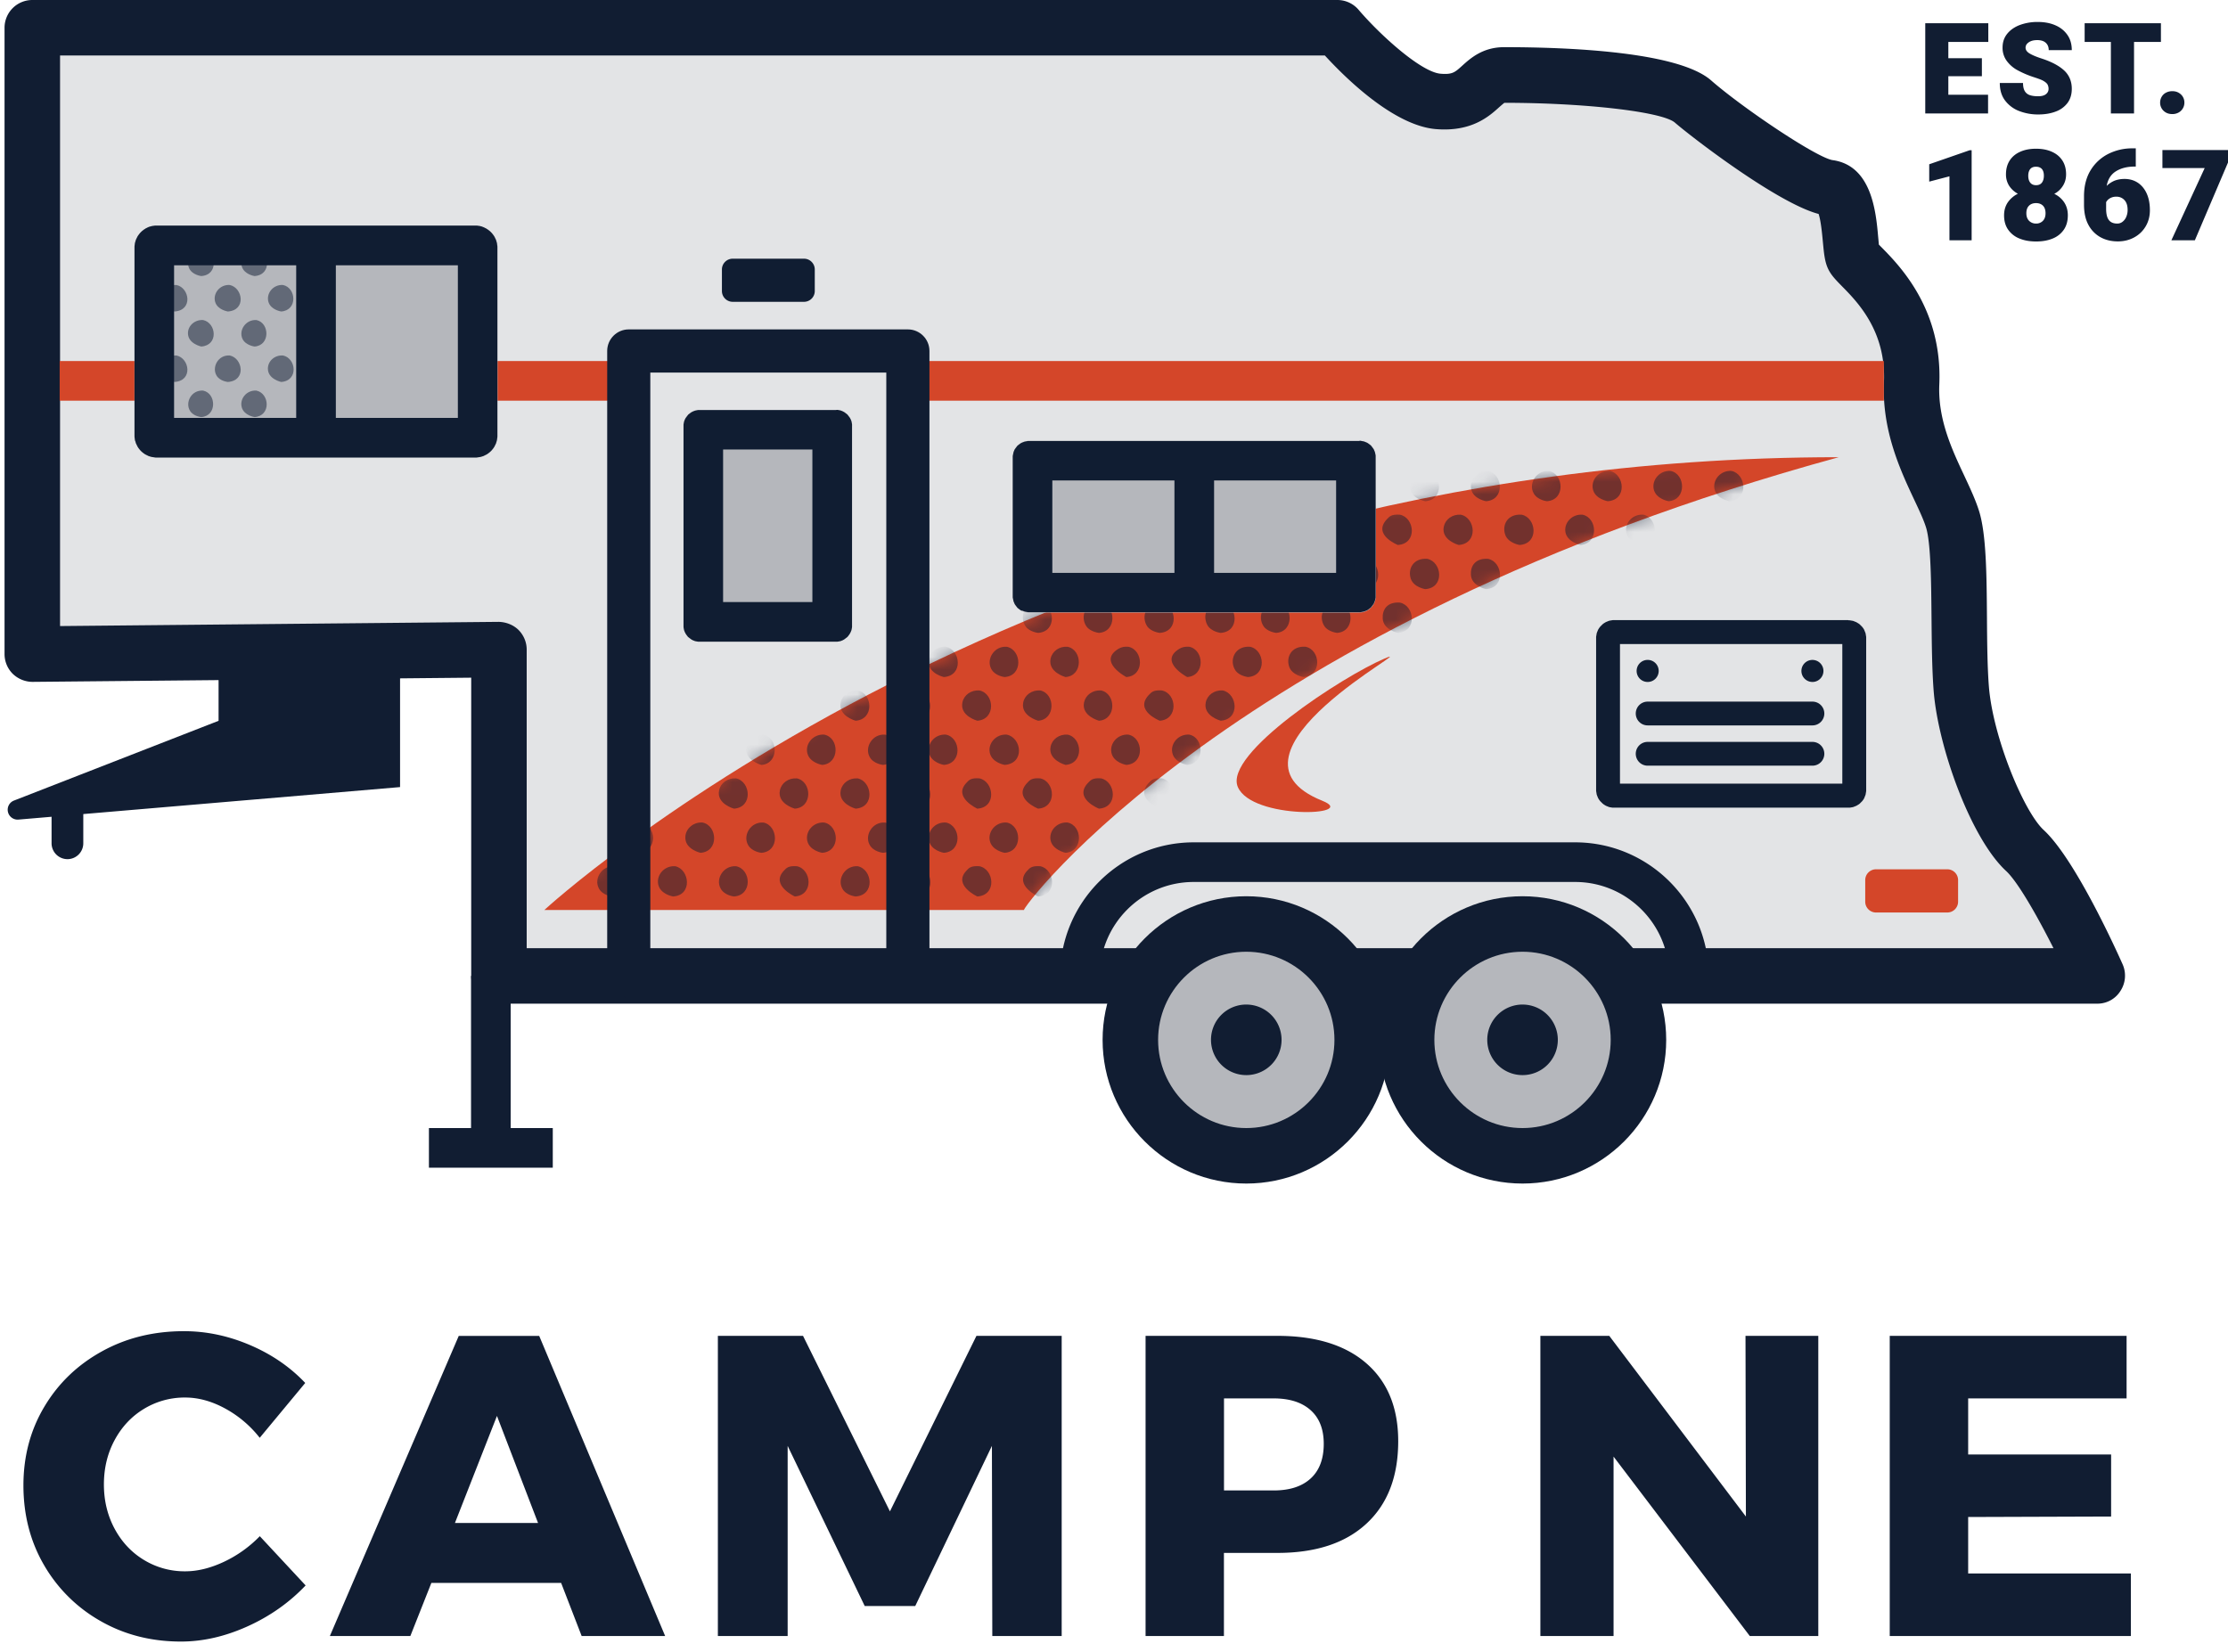 <svg width="178" height="132" viewBox="0 0 178 132" fill="none" xmlns="http://www.w3.org/2000/svg"><path d="M20.75 114.889a8.92 8.92 0 0 0-2.769-2.344c-1.07-.582-2.135-.874-3.18-.874a6.24 6.24 0 0 0-3.3.906c-.995.602-1.774 1.438-2.344 2.496-.57 1.058-.856 2.242-.856 3.541s.286 2.477.856 3.541c.57 1.058 1.349 1.894 2.344 2.496a6.24 6.24 0 0 0 3.3.906c.982 0 2.008-.253 3.079-.754a9.792 9.792 0 0 0 2.876-2.052l3.661 3.934c-1.298 1.368-2.844 2.458-4.637 3.269-1.793.81-3.566 1.216-5.321 1.216-2.37 0-4.517-.545-6.43-1.641a12.067 12.067 0 0 1-4.517-4.479c-1.096-1.887-1.64-4.016-1.64-6.36 0-2.325.557-4.422 1.678-6.297 1.122-1.875 2.648-3.338 4.6-4.415 1.95-1.077 4.13-1.609 6.55-1.609 1.78 0 3.535.367 5.27 1.108 1.736.742 3.206 1.749 4.416 3.029l-3.636 4.383zm15.596 6.804h6.639l-3.282-8.552-3.357 8.552zm10.123 9.033l-1.64-4.244H34.464l-1.68 4.244h-6.43l10.295-23.977h6.43l10.06 23.977h-6.67zm10.883-23.983h6.804l6.943 14.025 6.911-14.025h6.81v23.983h-5.543l-.031-15.191-6.126 12.797h-4.035l-6.158-12.797v15.191h-5.575v-23.983zm44.402 12.353c1.279 0 2.261-.317 2.958-.957.697-.64 1.045-1.565 1.045-2.768 0-1.166-.348-2.059-1.045-2.686-.697-.627-1.679-.944-2.958-.944h-3.966v7.355h3.966zm.304-12.353c3.053 0 5.429.734 7.114 2.204 1.685 1.47 2.534 3.541 2.534 6.208 0 2.826-.843 5.024-2.534 6.589-1.685 1.564-4.061 2.343-7.114 2.343h-4.276v6.639h-6.26v-23.983h10.536zm37.394 0h5.816v23.983h-5.474l-10.883-14.335v14.335h-5.847v-23.983h5.505l10.915 14.437-.032-14.437zm11.523 0h18.923v4.998h-12.657v4.479h11.421v4.96l-11.421.038v4.51h12.999v4.998h-19.265v-23.983zm4.682-103.392V4.65h2.68v1.438h-2.68V7.57h3.174v1.495h-5.018V1.856h5.037v1.495h-3.193zm6.804 2.806a7.69 7.69 0 0 1-1.261-.538 2.598 2.598 0 0 1-.868-.741 1.742 1.742 0 0 1-.342-1.083c0-.419.12-.78.361-1.084.241-.304.577-.544 1.007-.71a4.032 4.032 0 0 1 1.451-.246c.526 0 .995.088 1.4.266.412.177.729.437.963.773.234.335.348.74.348 1.21h-1.843c0-.241-.076-.437-.235-.583-.158-.146-.386-.216-.677-.216-.197 0-.368.026-.507.083a.829.829 0 0 0-.323.222.476.476 0 0 0-.108.297c0 .184.108.336.317.463.209.126.532.266.963.405.798.26 1.393.577 1.805.957.406.38.608.874.608 1.463 0 .437-.107.805-.329 1.115a2.047 2.047 0 0 1-.938.697c-.405.158-.874.24-1.419.24a4.173 4.173 0 0 1-1.495-.266 2.543 2.543 0 0 1-1.134-.83c-.291-.373-.437-.848-.437-1.418h1.856c0 .266.045.481.133.633a.722.722 0 0 0 .393.33c.178.063.399.095.678.095.285 0 .5-.057.633-.172a.514.514 0 0 0 .203-.418.719.719 0 0 0-.088-.36c-.058-.096-.178-.197-.349-.292-.171-.095-.418-.177-.766-.292zm10.18-2.806h-2.148v5.714h-1.85V3.351h-2.096V1.856h6.094v1.495zm.906 3.934c.19 0 .354.038.5.12.146.083.26.19.342.324a.89.89 0 0 1 .127.468.895.895 0 0 1-.469.798 1.01 1.01 0 0 1-.5.12c-.184 0-.355-.037-.501-.12a.895.895 0 0 1-.469-.798c0-.17.045-.33.127-.468a.837.837 0 0 1 .342-.324c.146-.076.311-.12.501-.12zm-17.801 11.916v-5.112l-1.616.424v-1.387l3.231-1.121h.158V19.2h-1.773zm6.924-1.337a.724.724 0 0 0 .544-.221c.14-.146.209-.349.209-.602 0-.26-.069-.463-.202-.602-.14-.14-.323-.21-.558-.21-.234 0-.424.07-.563.21-.14.14-.21.336-.21.602 0 .253.07.45.216.602a.77.77 0 0 0 .564.221zm-.013-4.542c-.203 0-.355.064-.456.184-.101.127-.159.304-.159.532 0 .235.051.418.159.557.108.134.26.203.469.203.202 0 .361-.07.462-.203.101-.133.158-.316.158-.557 0-.228-.05-.405-.158-.532-.108-.12-.266-.184-.475-.184zm1.463 2.167c.342.164.608.399.799.69.19.292.285.634.285 1.027 0 .456-.108.842-.323 1.152a1.95 1.95 0 0 1-.894.704c-.38.158-.823.234-1.317.234-.501 0-.938-.076-1.324-.234a1.984 1.984 0 0 1-.906-.704c-.222-.31-.33-.696-.33-1.152 0-.387.095-.729.292-1.027a2.09 2.09 0 0 1 .811-.697 1.926 1.926 0 0 1-.704-.646 1.682 1.682 0 0 1-.247-.906c0-.437.102-.804.304-1.115.203-.31.488-.538.849-.696.361-.159.78-.235 1.242-.235.475 0 .893.076 1.254.235.361.158.646.386.849.696.203.305.304.678.304 1.115 0 .343-.082.64-.247.906a1.782 1.782 0 0 1-.697.653zm5.03 2.375a.653.653 0 0 0 .425-.145.939.939 0 0 0 .297-.393 1.39 1.39 0 0 0 .108-.545c0-.348-.082-.608-.253-.792a.84.84 0 0 0-.653-.272.95.95 0 0 0-.494.12.806.806 0 0 0-.317.317v.52c0 .411.07.715.216.905.139.19.367.285.671.285zm.57-3.566c.425 0 .786.107 1.096.317.304.209.539.506.703.88.165.38.241.811.241 1.305 0 .469-.108.893-.329 1.273-.222.38-.526.678-.919.894-.393.215-.83.323-1.311.323-.513 0-.976-.108-1.381-.33a2.42 2.42 0 0 1-.969-.988c-.241-.443-.355-.982-.355-1.615v-.672c0-.83.184-1.533.545-2.11a3.485 3.485 0 0 1 1.425-1.292 4.233 4.233 0 0 1 1.869-.43h.298v1.457h-.095c-.577 0-1.071.12-1.476.367-.406.247-.659.64-.754 1.178.171-.17.38-.31.614-.412.241-.095.507-.145.798-.145zm5.632 4.903h-1.875l2.661-5.771h-3.377v-1.438H178v.994l-2.648 6.215z" fill="#111D32"/><path fill-rule="evenodd" clip-rule="evenodd" d="M39.862 51.914l-37.28.355V2.217h104.265s4.783 5.632 8.077 5.892c3.288.26 3.25-2.11 5.239-2.11 1.995 0 12.821.133 15.083 2.103 2.255 1.977 8.831 6.633 10.826 6.893 1.989.26 1.603 4.776 1.989 5.549.425.855 4.935 3.776 4.663 10.079-.209 4.713 2.496 8.336 3.275 10.896.779 2.559.348 9.4.691 13.582.348 4.18 2.825 10.788 5.08 12.866 2.249 2.078 5.79 10.009 5.79 10.009H39.862V51.914z" fill="#E3E4E6"/><path d="M167.566 80.2H39.862a2.22 2.22 0 0 1-2.217-2.218V54.151l-35.039.335a2.293 2.293 0 0 1-1.583-.64 2.23 2.23 0 0 1-.66-1.577V2.217A2.22 2.22 0 0 1 2.582 0h104.266c.652 0 1.267.285 1.691.78 1.761 2.064 5.017 4.991 6.557 5.111.937.076 1.134-.107 1.723-.64.652-.589 1.641-1.482 3.345-1.482 5.042 0 13.898.342 16.54 2.655 2.496 2.185 8.305 6.094 9.673 6.366 3.161.412 3.497 4.143 3.675 6.151.019.19.038.425.057.608l.215.216c1.457 1.482 4.871 4.954 4.612 10.953-.121 2.787 1.007 5.194 2.008 7.323.462.988.899 1.926 1.178 2.825.57 1.863.596 5.087.621 8.495.013 1.964.032 3.991.158 5.543.336 4.042 2.788 9.952 4.371 11.416 2.465 2.274 5.689 9.344 6.31 10.737a2.229 2.229 0 0 1-.165 2.11 2.161 2.161 0 0 1-1.85 1.032zM42.079 75.764h121.978c-1.318-2.61-2.857-5.309-3.782-6.164-2.806-2.59-5.41-9.819-5.784-14.31-.139-1.717-.158-3.833-.177-5.879-.025-2.806-.051-5.986-.431-7.24-.184-.603-.538-1.363-.95-2.237-1.096-2.331-2.591-5.53-2.42-9.4.177-4.068-2.109-6.4-3.345-7.653-.488-.5-.842-.856-1.089-1.343-.298-.596-.355-1.267-.444-2.192-.051-.539-.152-1.692-.342-2.25-3.3-.867-10.186-6.17-11.51-7.322-1.09-.856-7.19-1.559-13.595-1.559-.089.064-.266.222-.399.336-.824.748-2.211 1.99-5.043 1.768-3.376-.267-7.228-4.061-8.9-5.886H4.798v45.593l35.038-.336c.577.012 1.16.228 1.584.64.418.418.659.981.659 1.577v23.857z" fill="#111D32"/><path d="M108.828 83.323a9.262 9.262 0 1 0-18.518-.468 9.262 9.262 0 0 0 18.518.468z" fill="#B5B7BC"/><path d="M99.568 94.573c-6.329 0-11.479-5.15-11.479-11.478 0-6.329 5.15-11.48 11.479-11.48 6.328 0 11.479 5.151 11.479 11.48 0 6.328-5.151 11.478-11.479 11.478zm0-18.523c-3.883 0-7.044 3.161-7.044 7.044 0 3.884 3.16 7.045 7.044 7.045 3.883 0 7.044-3.161 7.044-7.044 0-3.884-3.161-7.045-7.044-7.045z" fill="#111D32"/><path fill-rule="evenodd" clip-rule="evenodd" d="M99.568 80.27a2.821 2.821 0 0 1 2.819 2.818 2.817 2.817 0 0 1-2.819 2.82 2.821 2.821 0 0 1-2.819-2.82 2.817 2.817 0 0 1 2.819-2.819z" fill="#111D32"/><path d="M130.903 83.327a9.262 9.262 0 1 0-18.518-.468 9.262 9.262 0 0 0 18.518.468z" fill="#B5B7BC"/><path d="M121.639 94.573c-6.329 0-11.479-5.15-11.479-11.478 0-6.329 5.15-11.48 11.479-11.48 6.328 0 11.478 5.151 11.478 11.48 0 6.328-5.143 11.478-11.478 11.478zm0-18.523c-3.884 0-7.045 3.161-7.045 7.044 0 3.884 3.161 7.045 7.045 7.045 3.883 0 7.044-3.161 7.044-7.044 0-3.884-3.161-7.045-7.044-7.045z" fill="#111D32"/><path fill-rule="evenodd" clip-rule="evenodd" d="M121.639 80.27a2.821 2.821 0 0 1 2.819 2.818 2.817 2.817 0 0 1-2.819 2.82 2.82 2.82 0 0 1-2.819-2.82 2.82 2.82 0 0 1 2.819-2.819z" fill="#111D32"/><path d="M134.929 79.566c-.874 0-1.583-.71-1.583-1.584 0-4.143-3.371-7.507-7.507-7.507H95.368c-4.143 0-7.507 3.37-7.507 7.507a1.584 1.584 0 0 1-3.167 0c0-5.885 4.789-10.674 10.674-10.674h30.471c5.885 0 10.674 4.79 10.674 10.674 0 .874-.71 1.584-1.584 1.584zM40.8 77.982h-3.168v13.74h3.167v-13.74z" fill="#111D32"/><path d="M44.163 90.139h-9.895v3.167h9.895V90.14z" fill="#111D32"/><path fill-rule="evenodd" clip-rule="evenodd" d="M17.462 52.598v4.999S7.459 61.499 1.118 63.969a.784.784 0 0 0-.482.913c.089.38.444.64.836.608 10.054-.855 30.49-2.597 30.49-2.597V52.579l-14.5.02z" fill="#111D32"/><path d="M5.387 68.651a1.27 1.27 0 0 1-1.267-1.267v-3.37c0-.697.57-1.267 1.267-1.267s1.267.57 1.267 1.267v3.37c0 .703-.57 1.267-1.267 1.267z" fill="#111D32"/><path fill-rule="evenodd" clip-rule="evenodd" d="M68.077 34.044c0-.716-.582-1.293-1.292-1.293h-10.89a1.29 1.29 0 0 0-1.292 1.293v15.938a1.29 1.29 0 0 0 1.292 1.292H66.78c.716 0 1.292-.582 1.292-1.292V34.044h.006z" fill="#B5B7BC"/><path fill-rule="evenodd" clip-rule="evenodd" d="M57.77 48.107h7.133V35.919H57.77v12.188zm9.047-15.356h.095l.031.007.032.006.032.006.031.007.032.006.032.006.031.007.032.006.032.013.031.012.032.013.032.013.025.012.026.013.025.013.025.012.025.013.026.013.025.019.026.019.025.019.025.019.025.019.026.019.025.019.026.019.025.019.019.019.025.025.02.025.018.026.02.025.018.025.02.026.018.025.02.025.018.026.02.025.018.025.013.026.013.025.012.026.013.025.013.025.012.032.013.032.013.031.012.032.007.031.006.032.006.032.007.032.006.031.006.032.007.032.006.031V50.11l-.006.032-.007.031-.006.032-.006.032-.007.031-.006.032-.006.032-.007.031-.012.032-.013.032-.013.031-.012.032-.013.025-.013.026-.012.025-.013.025-.013.026-.019.025-.019.038-.019.025-.019.026-.019.025-.019.025-.019.026-.019.025-.019.025-.019.026-.025.019-.02.019-.025.019-.025.019-.025.019-.026.019-.025.019-.025.019-.025.019-.026.019-.025.019-.026.019-.025.012-.025.013-.025.013-.026.012-.025.013-.032.013-.032.012-.031.013-.032.013-.032.006-.031.006-.032.007-.032.006-.031.006-.032.007-.032.006-.031.006H55.769l-.032-.006-.032-.006-.031-.007-.032-.006-.032-.006-.031-.007-.032-.006-.032-.006-.031-.013-.032-.013-.032-.012-.031-.013-.032-.013-.026-.012-.025-.013-.025-.013-.026-.012-.025-.02-.025-.018-.026-.02-.025-.018-.025-.02-.026-.018-.025-.02-.025-.018-.025-.02-.026-.018-.025-.02-.02-.018-.018-.026-.02-.025-.018-.025-.02-.026-.018-.025-.02-.025-.018-.026-.013-.025-.019-.025-.019-.026-.013-.025-.012-.025-.013-.026-.013-.025-.012-.025-.013-.032-.013-.032-.012-.031-.013-.032-.006-.032-.007-.032-.006-.031-.006-.032-.007-.031-.006-.032-.006-.032-.007-.032V33.917l.007-.032.006-.032.006-.031.007-.032.006-.032.006-.031.007-.032.006-.032.013-.031.012-.032.013-.032.013-.031.012-.026.013-.025.013-.025.012-.026.013-.025.02-.025.018-.026.02-.025.018-.025.02-.026.018-.025.02-.025.018-.026.02-.025.018-.025.02-.026.024-.019.026-.019.025-.019.026-.019.025-.019.025-.019.026-.019.025-.019.025-.019.026-.019.025-.012.025-.013.026-.013.025-.012.025-.013.032-.013.032-.012.031-.013.032-.013.032-.012.031-.007.032-.006.032-.006.031-.007.032-.006.032-.006.031-.007.032-.006h11.042v-.013z" fill="#101D32"/><path fill-rule="evenodd" clip-rule="evenodd" d="M81.818 72.712H43.492s39.124-36.179 103.416-36.179C98.244 49.85 81.343 72.914 81.818 72.712z" fill="#D44629"/><mask id="a" maskUnits="userSpaceOnUse" x="43" y="36" width="104" height="37"><path fill-rule="evenodd" clip-rule="evenodd" d="M81.818 72.712H43.492s39.124-36.179 103.416-36.179C98.244 49.85 81.343 72.914 81.818 72.712z" fill="#D44629"/></mask><g mask="url(#a)"><path opacity=".5" d="M128.613 37.63c1.172.24 1.413 2.311-.164 2.42 0 0-1.027-.166-1.191-.97-.159-.754.494-1.508 1.355-1.45zm-14.583 0c1.179.246 1.369 2.311-.164 2.42 0 0-1.027-.166-1.191-.97-.152-.754.494-1.508 1.355-1.45zm4.859 0c1.179.246 1.369 2.311-.164 2.42 0 0-1.027-.166-1.191-.97-.152-.754.494-1.508 1.355-1.45zm4.865 0c1.191.246 1.324 2.318-.164 2.42 0 0-.779-.077-1.077-.66-.406-.766.234-1.83 1.241-1.76zm9.718 0c1.197.246 1.286 2.318-.165 2.42 0 0-1.019-.166-1.19-.97-.153-.754.494-1.508 1.355-1.45zm4.859 0c1.172.24 1.413 2.311-.165 2.42 0 0-1.026-.166-1.191-.97-.152-.754.494-1.508 1.356-1.45zm-7.044 3.496c1.191.247 1.324 2.319-.165 2.42 0 0-1.153-.254-1.21-1.134-.051-.71.583-1.343 1.375-1.286zm-4.859 0c1.197.247 1.324 2.319-.165 2.42 0 0-1.153-.254-1.21-1.134-.051-.71.583-1.343 1.375-1.286zm-4.859 0c1.172.24 1.413 2.312-.165 2.42 0 0-.906-.14-1.146-.811-.273-.767.158-1.685 1.311-1.609zm-4.865 0c1.184.247 1.412 2.312-.165 2.42 0 0-1.419-.38-1.191-1.463.127-.596.691-1.001 1.356-.957zm-4.859 0c1.172.24 1.413 2.312-.165 2.42 0 0-2.046-.805-.887-2.046.222-.241.368-.418 1.052-.374zm-4.859 0c1.185.247 1.413 2.312-.165 2.42 0 0-1.026-.165-1.191-.97-.158-.753.495-1.507 1.356-1.45zm-4.865 0c1.172.24 1.413 2.312-.165 2.42 0 0-.779-.076-1.077-.659-.399-.773.241-1.83 1.242-1.761zm2.192 3.529c1.178.247 1.368 2.312-.165 2.42 0 0-1.413-.38-1.191-1.464.12-.595.691-1 1.356-.956zm4.859 0c1.178.247 1.368 2.312-.165 2.42 0 0-1.026-.165-1.191-.97-.158-.754.494-1.508 1.356-1.45zm4.858 0c1.172.24 1.413 2.312-.164 2.42 0 0-.906-.14-1.147-.811-.272-.767.165-1.692 1.311-1.61zm4.859 0c1.172.24 1.413 2.312-.164 2.42 0 0-1.153-.235-1.21-1.135-.051-.696.335-1.355 1.374-1.285zm-7.044 3.496c1.172.241 1.413 2.313-.165 2.42 0 0-1.153-.234-1.21-1.134-.05-.697.33-1.362 1.375-1.286zm-9.724 0c1.197.247 1.286 2.319-.165 2.42 0 0-.684-.076-.994-.513-.526-.76-.121-1.995 1.159-1.907zm-4.434 0c1.171.241 1.412 2.313-.165 2.42 0 0-.786-.088-1.077-.652-.406-.786.013-1.856 1.242-1.768zm-4.866 0c1.172.241 1.413 2.313-.164 2.42 0 0-.685-.076-.995-.513-.526-.76-.12-1.995 1.16-1.907zm-4.858 0c1.197.247 1.285 2.319-.165 2.42 0 0-.684-.076-.995-.513-.532-.76-.126-1.995 1.16-1.907zm-4.86 0c1.179.247 1.369 2.313-.164 2.42 0 0-.684-.076-.995-.513-.532-.76-.126-1.995 1.16-1.907zm23.883 0c1.197.247 1.286 2.319-.165 2.42 0 0-.684-.076-.994-.513-.532-.76-.127-1.995 1.159-1.907zM75.571 51.68c1.172.24 1.413 2.312-.164 2.42 0 0-1.153-.254-1.21-1.134-.057-.716.583-1.343 1.374-1.286zm4.86 0c1.197.247 1.323 2.318-.165 2.42 0 0-.78-.076-1.077-.659-.406-.773.234-1.83 1.241-1.761zm4.858 0c1.21.253 1.248 2.325-.165 2.42 0 0-1.412-.38-1.19-1.464.126-.595.69-1.007 1.355-.956zm4.859 0c1.197.247 1.324 2.318-.165 2.42 0 0-2.318-1.223-.633-2.255.234-.146.513-.19.798-.165zm4.865 0c1.197.247 1.286 2.318-.165 2.42 0 0-2.318-1.223-.633-2.255.234-.146.513-.19.798-.165zm9.3 0c1.191.247 1.324 2.318-.165 2.42 0 0-.906-.14-1.147-.811-.272-.767.159-1.692 1.312-1.61zm-4.441 0c1.178.247 1.368 2.312-.165 2.42 0 0-.684-.076-.994-.513-.532-.76-.127-1.996 1.159-1.907zm-31.351 3.49c1.222.254 1.324 2.319-.165 2.42 0 0-1.413-.38-1.19-1.463.126-.596.69-1 1.355-.957zm4.859 0c1.222.254 1.324 2.319-.165 2.42 0 0-1.413-.38-1.191-1.463.127-.596.69-1 1.356-.957zm4.865 0c1.222.254 1.324 2.319-.165 2.42 0 0-1.419-.38-1.19-1.463.12-.596.69-1 1.355-.957zm4.859 0c1.21.254 1.248 2.325-.165 2.42 0 0-1.413-.38-1.191-1.463.12-.596.69-1 1.356-.957zm4.859 0c1.21.254 1.247 2.325-.165 2.42 0 0-1.42-.38-1.191-1.463.127-.596.69-1 1.356-.957zm4.858 0c1.223.254 1.324 2.319-.164 2.42 0 0-2.047-.804-.887-2.046.228-.24.374-.418 1.051-.374zm4.865 0c1.172.247 1.413 2.313-.164 2.42 0 0-1.42-.38-1.191-1.463.12-.596.69-1 1.355-.957zM60.99 58.7c1.21.253 1.248 2.325-.165 2.42 0 0-1.413-.38-1.191-1.463.12-.596.69-1.001 1.356-.957zm4.858 0c1.23.253 1.248 2.325-.164 2.42 0 0-1.027-.165-1.191-.97-.159-.753.494-1.507 1.355-1.45zm4.86 0c1.21.253 1.247 2.325-.165 2.42 0 0-.78-.076-1.077-.659-.4-.773.24-1.83 1.241-1.761zm4.864 0c1.198.247 1.324 2.319-.164 2.42 0 0-1.02-.165-1.191-.97-.159-.753.488-1.507 1.355-1.45zm4.86 0c1.203.247 1.456 2.306-.165 2.42 0 0-1.02-.165-1.191-.97-.159-.753.494-1.507 1.355-1.45zm4.858 0c1.191.247 1.324 2.319-.165 2.42 0 0-1.412-.38-1.19-1.463.126-.596.69-1.001 1.355-.957zm4.859 0c1.197.247 1.324 2.319-.165 2.42 0 0-1.02-.165-1.19-.97-.153-.753.493-1.507 1.355-1.45zm4.865 0c1.21.253 1.248 2.325-.165 2.42 0 0-1.026-.165-1.19-.97-.159-.753.487-1.507 1.355-1.45zm-26.492 3.497c1.153.24 1.412 2.312-.165 2.42 0 0-1.413-.38-1.19-1.464.126-.595.69-1 1.355-.956zm-9.718 0c1.178.247 1.368 2.312-.165 2.42 0 0-1.412-.38-1.19-1.464.12-.595.69-1 1.355-.956zm4.859 0c1.197.247 1.286 2.318-.165 2.42 0 0-1.413-.38-1.19-1.464.12-.595.69-1 1.355-.956zm9.718 0c1.153.24 1.412 2.312-.165 2.42 0 0-1.153-.254-1.21-1.134-.05-.71.59-1.343 1.375-1.286zm4.865 0c1.153.24 1.412 2.312-.165 2.42 0 0-1.957-.9-.887-2.047.222-.24.368-.424 1.052-.373zm4.859 0c1.178.247 1.368 2.312-.165 2.42 0 0-2.046-.805-.887-2.047.222-.24.367-.424 1.052-.373zm4.859 0c1.152.24 1.412 2.312-.165 2.42 0 0-2.046-.805-.887-2.047.228-.24.374-.424 1.052-.373zm4.858 0c1.172.247 1.413 2.312-.164 2.42 0 0-2.047-.805-.887-2.047.228-.24.374-.424 1.051-.373zm-41.556 3.528c1.21.254 1.248 2.325-.165 2.42 0 0-1.153-.253-1.21-1.134-.05-.716.589-1.343 1.374-1.286zm4.865 0c1.19.247 1.324 2.319-.165 2.42 0 0-1.153-.253-1.21-1.134-.057-.716.583-1.343 1.375-1.286zm4.859 0c1.19.247 1.324 2.319-.165 2.42 0 0-.78-.076-1.077-.659-.405-.772.234-1.83 1.242-1.76zm4.858 0c1.198.247 1.324 2.319-.164 2.42 0 0-1.027-.165-1.191-.969-.159-.754.494-1.514 1.355-1.45zm4.86 0c1.19.247 1.323 2.319-.165 2.42 0 0-.78-.076-1.077-.659-.4-.772.24-1.83 1.241-1.76zm4.864 0c1.198.247 1.324 2.319-.164 2.42 0 0-1.02-.165-1.191-.969-.159-.754.488-1.514 1.355-1.45zm4.86 0c1.197.247 1.285 2.319-.165 2.42 0 0-1.02-.165-1.191-.969-.159-.754.494-1.514 1.355-1.45zm4.858 0c1.197.247 1.286 2.319-.165 2.42 0 0-1.152-.253-1.21-1.134-.05-.716.59-1.343 1.375-1.286zm-2.185 3.49c1.172.242 1.412 2.313-.165 2.42 0 0-1.958-.899-.887-2.045.222-.241.367-.418 1.052-.374zm-4.86 0c1.185.248 1.413 2.313-.164 2.42 0 0-1.957-.899-.887-2.045.222-.241.368-.418 1.052-.374zm-4.864 0c1.184.248 1.412 2.313-.165 2.42 0 0-2.319-1.222-.634-2.255.235-.139.513-.183.799-.164zm-4.86 0c1.185.248 1.413 2.313-.164 2.42 0 0-.78-.075-1.077-.658-.399-.767.24-1.825 1.242-1.761zm-4.858 0c1.178.248 1.368 2.313-.165 2.42 0 0-1.957-.899-.887-2.045.222-.241.368-.418 1.052-.374zm-4.859 0c1.223.254 1.324 2.32-.165 2.42 0 0-.779-.075-1.077-.658-.405-.767.235-1.825 1.242-1.761zm-4.865 0c1.153.242 1.412 2.313-.165 2.42 0 0-1.02-.164-1.19-.969-.153-.753.493-1.507 1.355-1.45zm-4.859 0c1.153.242 1.413 2.313-.165 2.42 0 0-.779-.075-1.077-.658-.405-.767.241-1.825 1.242-1.761z" fill="#111D32"/></g><path d="M105.649 63.989c2.997 1.197-5.631 1.533-6.759-1.11-1.127-2.647 8.362-8.824 11.72-10.255 3.37-1.432-14.298 7.633-4.961 11.364z" fill="#D44629"/><path d="M109.919 36.54c0-.729-.589-1.318-1.318-1.318H82.223c-.728 0-1.318.589-1.318 1.317v11.093c0 .728.59 1.318 1.318 1.318h26.378c.729 0 1.318-.59 1.318-1.318V36.539z" fill="#B5B7BC"/><path d="M84.073 45.776h22.672v-7.387H84.073v7.387zm24.56-10.554h.063l.032.006.032.007.032.006.031.006.032.007.032.006.031.006.032.007.032.006.031.013.032.012.032.013.031.013.032.012.032.013.025.013.025.012.026.013.025.013.025.019.026.019.025.019.025.019.026.019.025.019.025.019.026.019.025.019.025.019.019.025.019.025.019.026.019.025.019.025.019.026.019.025.019.025.019.026.019.025.019.025.013.026.013.025.012.025.013.032.013.032.012.031.013.032.013.032.012.032.007.031.006.032.006.032.007.031.006.032.006.032.007.031.006.032V47.74l-.006.031-.007.032-.006.032-.006.031-.007.032-.006.032-.006.031-.007.032-.012.032-.013.031-.013.032-.012.032-.013.031-.013.032-.012.032-.013.025-.013.025-.019.026-.019.025-.019.025-.019.026-.019.025-.019.025-.019.026-.019.025-.019.025-.019.026-.019.025-.025.02-.025.018-.026.02-.025.018-.025.02-.026.018-.025.02-.025.018-.026.02-.025.018-.025.013-.026.013-.025.012-.025.013-.032.013-.032.012-.031.013-.032.013-.032.012-.031.007-.032.012-.032.007-.031.006-.032.006-.032.006-.031.007-.032.006-.032.007-.032.006H82.128l-.032-.006-.031-.007-.032-.006-.032-.007-.031-.006-.032-.006-.032-.007-.031-.006-.032-.012-.032-.007-.031-.012-.032-.013-.032-.013-.031-.013-.032-.012-.032.019-.025-.013-.025-.012-.026-.013-.025-.02-.025-.018-.026-.02-.025-.018-.026-.02-.025-.018-.025-.02-.025-.018-.026-.02-.025-.018-.02-.026-.018-.025-.02-.025-.018-.026-.02-.025-.018-.025-.02-.026-.018-.025-.02-.025-.018-.026-.02-.025-.012-.025-.013-.026-.012-.031-.013-.032-.013-.032-.012-.031-.02-.038-.012-.032-.006-.032-.007-.031-.006-.032-.006-.032-.007-.031-.006-.032-.006-.032-.007-.031-.006-.032-.006-.032V36.444l.006-.031.006-.032.007-.032.006-.031.006-.032.007-.032.006-.031.006-.032.007-.032.006-.031.013-.032.012-.032.013-.031.013-.032.012-.032.013-.025.013-.025.012-.026.02-.025.019-.025.019-.026.019-.025.018-.025.02-.026.019-.025.019-.025.019-.026.018-.025.02-.025.025-.02.025-.018.026-.02.025-.018.025-.02.025-.018.026-.02.025-.018.026-.02.025-.018.025-.013.026-.013.025-.012.025-.013.032-.013.032-.012.031-.013.032-.013.032-.012.031-.013.032-.006.032-.007.031-.006.032-.006.032-.007.031-.006.032-.006.032-.007.031-.006h26.474l.044-.02zm20.791 27.398h17.763V51.465h-17.763V62.62zm18.264-13.056h.076l.038.006.038.007.038.006.038.006.038.007.038.006.031.006.032.007.032.012.031.013.032.013.032.012.031.013.032.013.032.012.031.013.032.02.032.018.031.02.032.018.032.02.031.018.026.02.025.018.026.02.025.024.025.026.026.025.025.026.025.025.026.025.025.026.025.025.019.025.019.026.019.025.019.025.019.026.019.031.019.032.019.032.013.031.013.032.012.032.013.031.013.032.012.032.013.031.013.032.012.032.007.031.006.038.006.038.007.038.006.038.006.038.007.038.006.038V63.21l-.006.038-.007.038-.006.038-.006.038-.007.038-.006.038-.006.038-.007.032-.012.032-.013.031-.013.032-.012.032-.013.032-.013.031-.012.032-.013.032-.013.031-.019.032-.019.032-.019.031-.019.026-.019.025-.019.025-.019.026-.019.025-.025.025-.025.025-.026.026-.025.025-.025.026-.026.025-.025.025-.025.026-.026.019-.025.019-.026.019-.031.019-.032.019-.032.019-.031.019-.032.019-.032.019-.031.012-.032.013-.032.013-.031.012-.032.013-.032.013-.031.012-.032.013-.032.006-.031.007-.038.006-.038.006-.038.007-.038.006-.038.006H128.81l-.038-.006-.038-.006-.038-.007-.038-.006-.032-.006-.038-.007-.032-.006-.031-.013-.032-.012-.032-.013-.031-.013-.032-.012-.032-.013-.031-.013-.032-.012-.032-.02-.031-.018-.032-.02-.032-.018-.031-.02-.026-.018-.025-.02-.025-.018-.026-.02-.025-.025-.025-.025-.026-.025-.025-.026-.026-.025-.025-.026-.025-.025-.026-.025-.019-.025-.019-.026-.019-.025-.019-.026-.019-.025-.019-.032-.019-.031-.019-.032-.019-.032-.012-.031-.013-.032-.013-.032-.012-.031-.013-.032-.013-.032-.012-.031-.013-.032-.006-.032-.007-.038-.006-.038-.006-.038-.007-.038-.006-.038-.006-.038-.007-.038V50.882l.007-.038.006-.038.006-.038.007-.038.006-.038.006-.038.007-.038.006-.032.013-.032.012-.031.013-.032.013-.032.012-.031.013-.032.013-.032.012-.032.019-.031.019-.032.019-.032.019-.031.019-.026.019-.025.019-.025.019-.026.019-.025.026-.025.025-.026.025-.025.026-.025.025-.026.026-.025.025-.025.025-.026.026-.019.025-.019.025-.019.026-.019.031-.019.032-.019.032-.019.031-.019.032-.019.032-.012.031-.013.032-.013.032-.012.031-.013.032-.013.032-.012.031-.013.032-.006.038-.007.032-.006.038-.006.038-.007.038-.006.038-.006.038-.007h18.802l.038.013z" fill="#101D32"/><path d="M144.799 61.182h-13.164a.949.949 0 0 1-.95-.95c0-.526.424-.95.95-.95h13.164c.526 0 .95.424.95.95s-.424.95-.95.95zm0-3.218h-13.164a.949.949 0 0 1-.95-.95c0-.526.424-.95.95-.95h13.164c.526 0 .95.424.95.95s-.424.95-.95.95zm-13.164-3.471a.881.881 0 1 0 0-1.763.881.881 0 0 0 0 1.763zm13.164 0a.88.88 0 1 0 0-1.761.88.88 0 0 0 0 1.76zM96.996 36.54h-3.167v11.086h3.167V36.539z" fill="#101D32"/><path d="M50.232 28.849H4.767v3.168h45.465v-3.168zm100.275 0H72.531v3.168h77.976v-3.168z" fill="#D44629"/><path d="M39.754 19.81c0-.983-.798-1.781-1.78-1.781H12.521c-.982 0-1.78.798-1.78 1.78v14.97c0 .981.798 1.78 1.78 1.78h25.453c.982 0 1.78-.799 1.78-1.78v-14.97z" fill="#B5B7BC"/><path opacity=".5" d="M20.49 19.942c1.045.228 1.248 2.015-.152 2.116 0 0-.83-.12-1.02-.767-.197-.671.367-1.406 1.172-1.349zm-4.257 0c1.045.228 1.248 2.015-.152 2.116 0 0-.723-.082-.97-.62-.31-.685.266-1.56 1.122-1.496zm6.385 2.832c1.052.228 1.179 2.02-.152 2.116 0 0-.83-.12-1.02-.767-.196-.671.368-1.406 1.172-1.35zm-4.257 0c1.033.222 1.33 2.008-.152 2.116 0 0-.83-.12-1.02-.767-.196-.671.374-1.406 1.172-1.35zm-4.257 0c1.033.222 1.33 2.008-.152 2.116 0 0-.722-.089-.97-.621-.31-.69.267-1.558 1.122-1.495zm6.386 2.8c1.058.228 1.108 2.027-.152 2.116 0 0-.723-.089-.97-.621-.31-.684.267-1.552 1.122-1.495zm-4.257 0c1.045.228 1.248 2.014-.152 2.116 0 0-1.065-.222-1.065-1.065 0-.601.545-1.096 1.217-1.051zm6.385 2.832c1.046.228 1.248 2.014-.152 2.115 0 0-1.064-.221-1.064-1.064 0-.608.545-1.102 1.216-1.051zm-4.257 0c1.033.221 1.33 2.008-.152 2.115 0 0-.614-.05-.893-.487-.424-.66.095-1.698 1.045-1.628zm-4.257 0c1.033.221 1.33 2.008-.152 2.115 0 0-.944-.17-1.051-.912-.095-.652.475-1.254 1.203-1.203zm6.386 2.806c1.051.228 1.178 2.02-.152 2.116 0 0-.83-.12-1.02-.767-.197-.671.367-1.406 1.172-1.35zm-4.257 0c1.058.228 1.108 2.027-.152 2.116 0 0-.615-.05-.893-.488-.425-.665.095-1.698 1.045-1.628zm-2.129 2.825c1.052.228 1.179 2.021-.152 2.116 0 0-.507-.025-.804-.367-.545-.634-.051-1.818.956-1.749zm4.257 0c1.046.228 1.248 2.015-.152 2.116 0 0-.83-.12-1.02-.766-.196-.666.374-1.407 1.172-1.35zm4.257 0c1.033.222 1.33 2.008-.152 2.116 0 0-.83-.12-1.02-.766-.196-.666.368-1.407 1.172-1.35z" fill="#111D32"/><path d="M13.908 33.391H36.58V21.197H13.908V33.39zm24.11-15.362h.089l.044.006.045.007.044.006.044.006.045.007.044.006.044.013.045.012.044.013.038.02.038.012.038.012.038.02.038.018.038.02.038.018.038.02.038.018.038.026.038.025.038.026.038.025.032.025.032.026.031.025.032.025.032.025.031.032.032.032.032.032.031.031.026.032.025.032.025.031.026.032.025.038.025.032.026.038.025.038.019.038.019.038.019.038.019.038.019.038.019.038.019.038.013.044.012.038.013.044.013.045.012.044.013.044.006.045.007.044.006.044.006.045.007.044.006.044v15.229l-.006.045-.007.044-.006.044-.006.045-.007.044-.006.044-.013.045-.012.044-.013.045-.013.044-.012.044-.013.038-.019.038-.019.038-.019.038-.019.038-.019.038-.019.038-.019.038-.025.038-.026.038-.025.038-.025.032-.026.032-.025.031-.025.032-.026.032-.031.031-.032.032-.032.032-.031.031-.032.026-.032.025-.031.026-.032.025-.032.025-.038.026-.038.025-.038.025-.038.02-.038.018-.038.02-.038.018-.038.02-.038.018-.038.02-.038.012-.038.013-.044.012-.045.013-.044.013-.044.012-.045.006-.044.007-.044.006-.045.006-.044.007-.044.006-.045.007H12.432l-.045-.007-.044-.006-.044-.007-.045-.006-.044-.006-.044-.007-.045-.006-.044-.013-.044-.012-.045-.013-.044-.012-.038-.013-.038-.013-.038-.019-.038-.019-.038-.019-.038-.019-.038-.019-.038-.019-.038-.019-.038-.025-.038-.026-.038-.025-.032-.025-.031-.026-.032-.025-.032-.025-.032-.026-.031-.031-.032-.032-.031-.032-.032-.031-.025-.032-.026-.032-.025-.031-.026-.032-.025-.032-.025-.038-.026-.038-.025-.038-.019-.038-.019-.038-.019-.038-.019-.038-.019-.038-.019-.038-.019-.038-.013-.038-.012-.044-.013-.044-.013-.045-.019-.044-.012-.044-.007-.045-.006-.044-.006-.044-.007-.045-.006-.044-.006-.045V19.676l.006-.044.006-.045.007-.044.006-.044.006-.045.007-.044.012-.044.013-.045.013-.044.012-.044.013-.038.013-.045.019-.038.019-.038.019-.038.019-.038.019-.038.019-.038.019-.038.025-.038.025-.038.026-.031.025-.038.025-.032.026-.032.025-.032.026-.031.031-.032.032-.031.031-.032.032-.032.032-.025.031-.026.032-.025.032-.025.032-.026.038-.025.038-.025.038-.026.038-.025.038-.019.038-.019.038-.019.038-.019.038-.019.038-.019.038-.013.038-.012.044-.013.044-.013.045-.012.044-.013.044-.006.045-.007.044-.006.044-.006.045-.007.044-.006h25.637z" fill="#101D32"/><path d="M26.83 19.81h-3.166v14.968h3.167V19.81z" fill="#101D32"/><path d="M72.53 79.705H50.233c-.95 0-1.723-.772-1.723-1.723V28.044c0-.95.773-1.723 1.723-1.723h22.299c.95 0 1.723.773 1.723 1.723v49.932c0 .957-.767 1.73-1.723 1.73zm-20.575-3.452h18.853v-46.48H51.955v46.48z" fill="#111D32"/><path d="M65.094 21.532a.862.862 0 0 0-.862-.861h-5.695a.862.862 0 0 0-.861.861v1.723c0 .475.386.862.861.862h5.695a.862.862 0 0 0 .862-.862v-1.723z" fill="#101D32"/><path d="M156.436 70.323a.862.862 0 0 0-.861-.861h-5.696a.862.862 0 0 0-.861.861v1.73c0 .475.386.861.861.861h5.696a.862.862 0 0 0 .861-.861v-1.73z" fill="#D44629"/></svg>